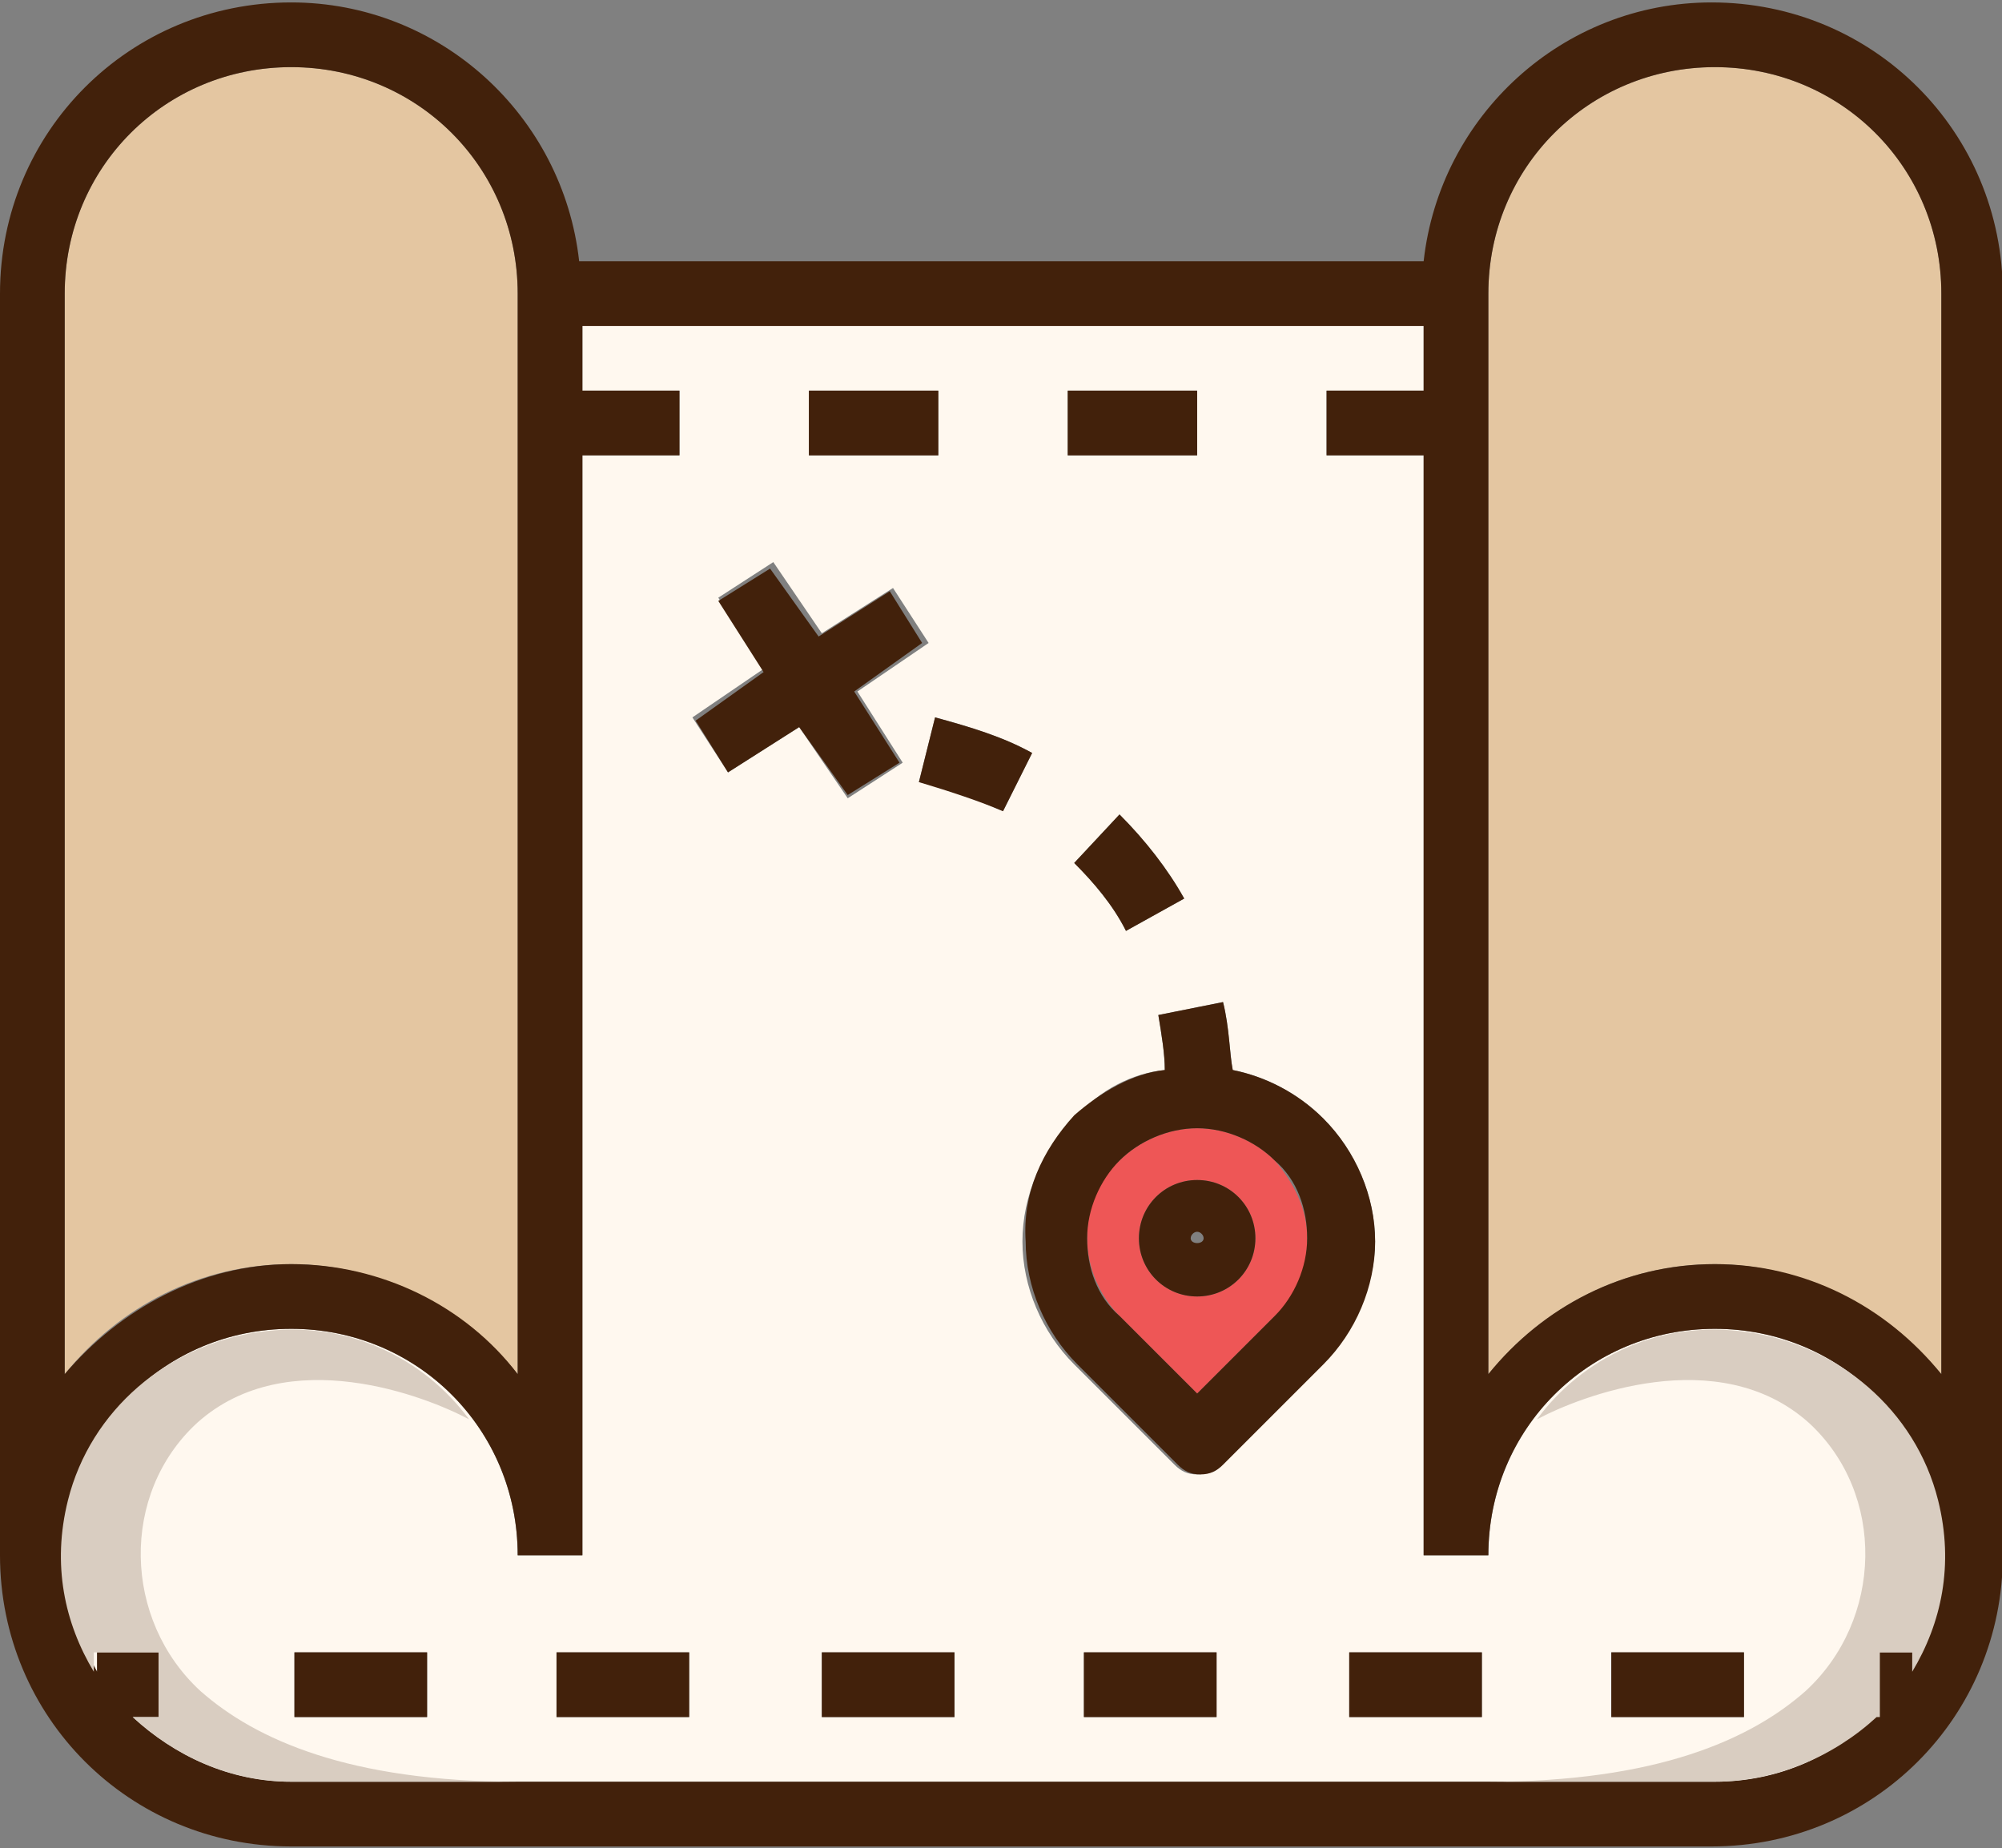 <svg width="495" height="457" viewBox="0 0 495 457" fill="none" xmlns="http://www.w3.org/2000/svg">
<rect x="0" y="0" width="495" height="457" fill="#808080" stroke="none"/>
<g clip-path="url(#clip0_28_134)">
<path d="M128 72.6V339.8C115.2 323.8 94.4 312.6 72 312.6C49.6 312.6 29.6 323 16 339.8V72.6C16 41.4 40.8 16.6 72 16.6C103.2 16.6 128 41.4 128 72.6Z" fill="#E4C6A1"/>
<path d="M424 328.6C392.8 328.6 368 353.4 368 384.6H366.4H352V112.6H328V96.6H352V80.6H144V96.6H168V112.6H144V384.6H137.6H128C128 353.4 103.2 328.6 72 328.6C40.8 328.6 16 353.4 16 384.6C16 395 19.2 404.6 24 413.4V408.6H40V424.6H32.8C43.2 434.2 56.8 440.6 72 440.6H137.6H333.6H424C440 440.6 453.6 434.2 464 423.8V408.6H474.4C477.6 401.4 480 393.4 480 384.6C480 353.4 455.2 328.6 424 328.6ZM105.6 424.6H72.8V408.6H105.6V424.6ZM264 96.6H296V112.6H264V96.6ZM292.8 222.2L278.4 230.2C275.2 223.8 270.4 218.2 265.6 213.4L276.8 201.4C283.2 207.8 288.8 215 292.8 222.2ZM200 96.6H232V112.6H200V96.6ZM170.4 424.6H137.6V408.6H170.4V424.6ZM180 191L171.2 177.4L188.8 165.4L177.6 147.8L191.2 139L203.2 156.6L220.8 145.4L229.6 159L212 171L223.2 188.6L209.6 197.4L197.6 179.8L180 191ZM236 424.6H203.2V408.6H236V424.6ZM227.2 193.4L231.2 177.4C240 179.8 248 182.2 255.2 186.2L248 200.6C242.4 198.2 235.2 195 227.2 193.4ZM300.8 424.6H268V408.6H300.8V424.6ZM326.4 337.4L301.6 362.2C300 363.8 298.4 364.6 296 364.6C293.6 364.6 292 363.8 290.4 362.2L265.6 337.4C257.6 329.4 252.8 318.2 252.8 307C252.8 295.8 257.6 284.6 265.6 276.6C272 269.4 280 265.4 288 264.6C288 260.6 287.2 255.8 286.4 251L302.4 247.8C304 254.2 304 260.6 304.8 264.6C312.8 266.2 320.8 270.2 327.2 276.6C335.2 284.6 340 295.8 340 307C340 318.2 334.4 328.6 326.4 337.4ZM366.4 424.6H333.6V408.6H366.4V424.6ZM431.2 424.6H398.4V408.6H431.2V424.6Z" fill="#FFF8EF"/>
<path d="M281.6 306.2C281.6 314.2 288 320.6 296 320.6C304 320.6 310.4 314.2 310.4 306.2C310.4 298.2 304 291.8 296 291.8C288 291.8 281.6 298.2 281.6 306.2ZM323.2 306.2C323.2 313.4 320.8 320.6 315.2 325.4L296 344.6L276.8 325.4C272 320.6 268.8 313.4 268.8 306.2C268.8 299 271.2 291.8 276.8 287C281.6 282.2 288.8 279 296 279C303.2 279 310.4 282.2 315.2 287C320 292.6 323.2 299 323.2 306.2Z" fill="#EE5656"/>
<path d="M480 72.6V339.8C466.4 323.8 446.4 312.6 424 312.6C401.6 312.6 381.6 323 368 339.8V72.6C368 41.4 392.8 16.6 424 16.6C455.2 16.6 480 41.4 480 72.6Z" fill="#E4C6A1"/>
<path d="M431.2 408.6H398.4V424.6H431.2V408.6Z" fill="#42210B"/>
<path d="M366.4 408.6H333.6V424.6H366.4V408.6Z" fill="#42210B"/>
<path d="M300.8 408.6H268V424.6H300.8V408.6Z" fill="#42210B"/>
<path d="M296 96.6H264V112.6H296V96.6Z" fill="#42210B"/>
<path d="M296 320.6C288 320.6 281.6 314.2 281.6 306.2C281.6 298.2 288 291.8 296 291.8C304 291.8 310.4 298.2 310.4 306.2C310.4 314.2 304 320.6 296 320.6ZM297.6 306.2C297.6 305.4 296.8 304.6 296 304.6C295.2 304.6 294.4 305.4 294.4 306.2C294.4 307.8 297.6 307.8 297.6 306.2Z" fill="#42210B"/>
<path d="M292.8 222.2L278.4 230.2C275.2 223.8 270.4 218.2 265.6 213.4L276.8 201.4C283.2 207.8 288.8 215 292.8 222.2Z" fill="#42210B"/>
<path d="M315.2 325.4C320 320.6 323.2 313.4 323.2 306.2C323.2 299 320.8 291.8 315.2 287C310.4 282.2 303.2 279 296 279C288.8 279 281.6 282.2 276.8 287C272 291.8 268.8 299 268.8 306.2C268.8 313.4 271.2 320.6 276.8 325.4L296 344.6L315.2 325.4ZM265.6 275.8C272 270.2 280 265.4 288 264.6C288 260.6 287.2 255.8 286.4 251L302.4 247.8C304 254.2 304 260.6 304.8 264.6C312.8 266.2 320.8 270.2 327.2 276.6C335.2 284.6 340 295.8 340 307C340 318.2 335.2 329.4 327.2 337.4L302.4 362.2C300.8 363.8 299.2 364.6 296.8 364.6C294.4 364.6 292.8 363.8 291.2 362.2L266.4 337.4C258.4 329.4 253.6 318.2 253.6 307C252.8 295 257.6 284.6 265.6 275.8Z" fill="#42210B"/>
<path d="M227.2 193.4L231.2 177.4C240 179.8 248 182.2 255.2 186.2L248 200.6C242.4 198.2 235.2 195.8 227.2 193.4Z" fill="#42210B"/>
<path d="M236 408.6H203.2V424.6H236V408.6Z" fill="#42210B"/>
<path d="M232 96.6H200V112.6H232V96.6Z" fill="#42210B"/>
<path d="M211.2 171L222.4 188.6L209.6 196.6L197.6 179.8L180 191L172 178.2L188.8 166.2L177.6 148.6L190.4 140.6L202.4 157.4L220 146.2L228 159L211.2 171Z" fill="#42210B"/>
<path d="M170.4 408.6H137.6V424.6H170.4V408.6Z" fill="#42210B"/>
<path d="M105.6 408.6H72.8V424.6H105.6V408.6Z" fill="#42210B"/>
<path d="M72 328.6C40.8 328.6 16 353.4 16 384.6C16 395 19.2 404.6 24 413.4V408.6H40V424.6H32.8C43.2 434.2 56.8 440.6 72 440.6H137.6H333.6H424C440 440.6 453.6 434.2 464 423.8V408.6H474.4C477.6 401.4 480 393.4 480 384.6C480 353.4 455.2 328.6 424 328.6C392.8 328.6 368 353.4 368 384.6H366.4H352V112.6H328V96.6H352V80.6H144V96.6H168V112.6H144V384.6H137.6H128C128 353.4 103.2 328.6 72 328.6ZM424 312.6C446.4 312.6 466.4 323 480 339.8V72.6C480 41.4 455.2 16.6 424 16.6C392.8 16.6 368 41.4 368 72.6V339.8C381.6 323 401.6 312.6 424 312.6ZM72 16.6C40.8 16.6 16 41.4 16 72.6V339.8C29.6 323.8 49.6 312.6 72 312.6C94.4 312.6 115.2 323 128 339.8V72.6C128 41.4 103.2 16.6 72 16.6ZM0 72.6C0 32.6 32 0.6 72 0.6C108.8 0.6 139.2 28.6 143.2 64.6H352C356 28.6 386.4 0.6 423.2 0.6C463.2 0.6 495.2 32.6 495.2 72.6V384.6C495.2 424.6 463.2 456.6 423.2 456.6H72C32 456.6 0 424.6 0 384.6V72.6Z" fill="#42210B"/>
<path d="M49.6 418.2C30.4 400.6 29.6 369.4 48.8 351.8C71.2 331.8 105.6 345.4 116 351C104.8 335.8 85.6 326.2 64 329.4C41.6 332.6 22.4 348.6 16.8 371C12.8 387 16 401.4 23.2 413.4V408.6H39.2V424.6H32.8C43.2 434.2 56.8 440.6 72 440.6H128C86.4 440.6 63.2 430.2 49.6 418.2Z" fill="#D9CDC1"/>
<path d="M464 424.6C453.6 434.2 439.2 440.6 424 440.6H368C409.6 440.6 432.8 430.2 446.4 418.2C465.6 400.6 466.4 369.4 447.2 351.8C424.8 331.8 390.4 345.4 380 351C391.2 335.8 410.4 326.2 432 329.4C454.4 332.6 473.6 348.6 479.2 371C483.2 387 480 401.4 472.8 413.4V408.6H464.8V424.6H464Z" fill="#D9CDC1"/>
</g>
<defs>
<clipPath id="clip0_28_134">
<rect width="495" height="457" fill="white"/>
</clipPath>
</defs>
</svg>
